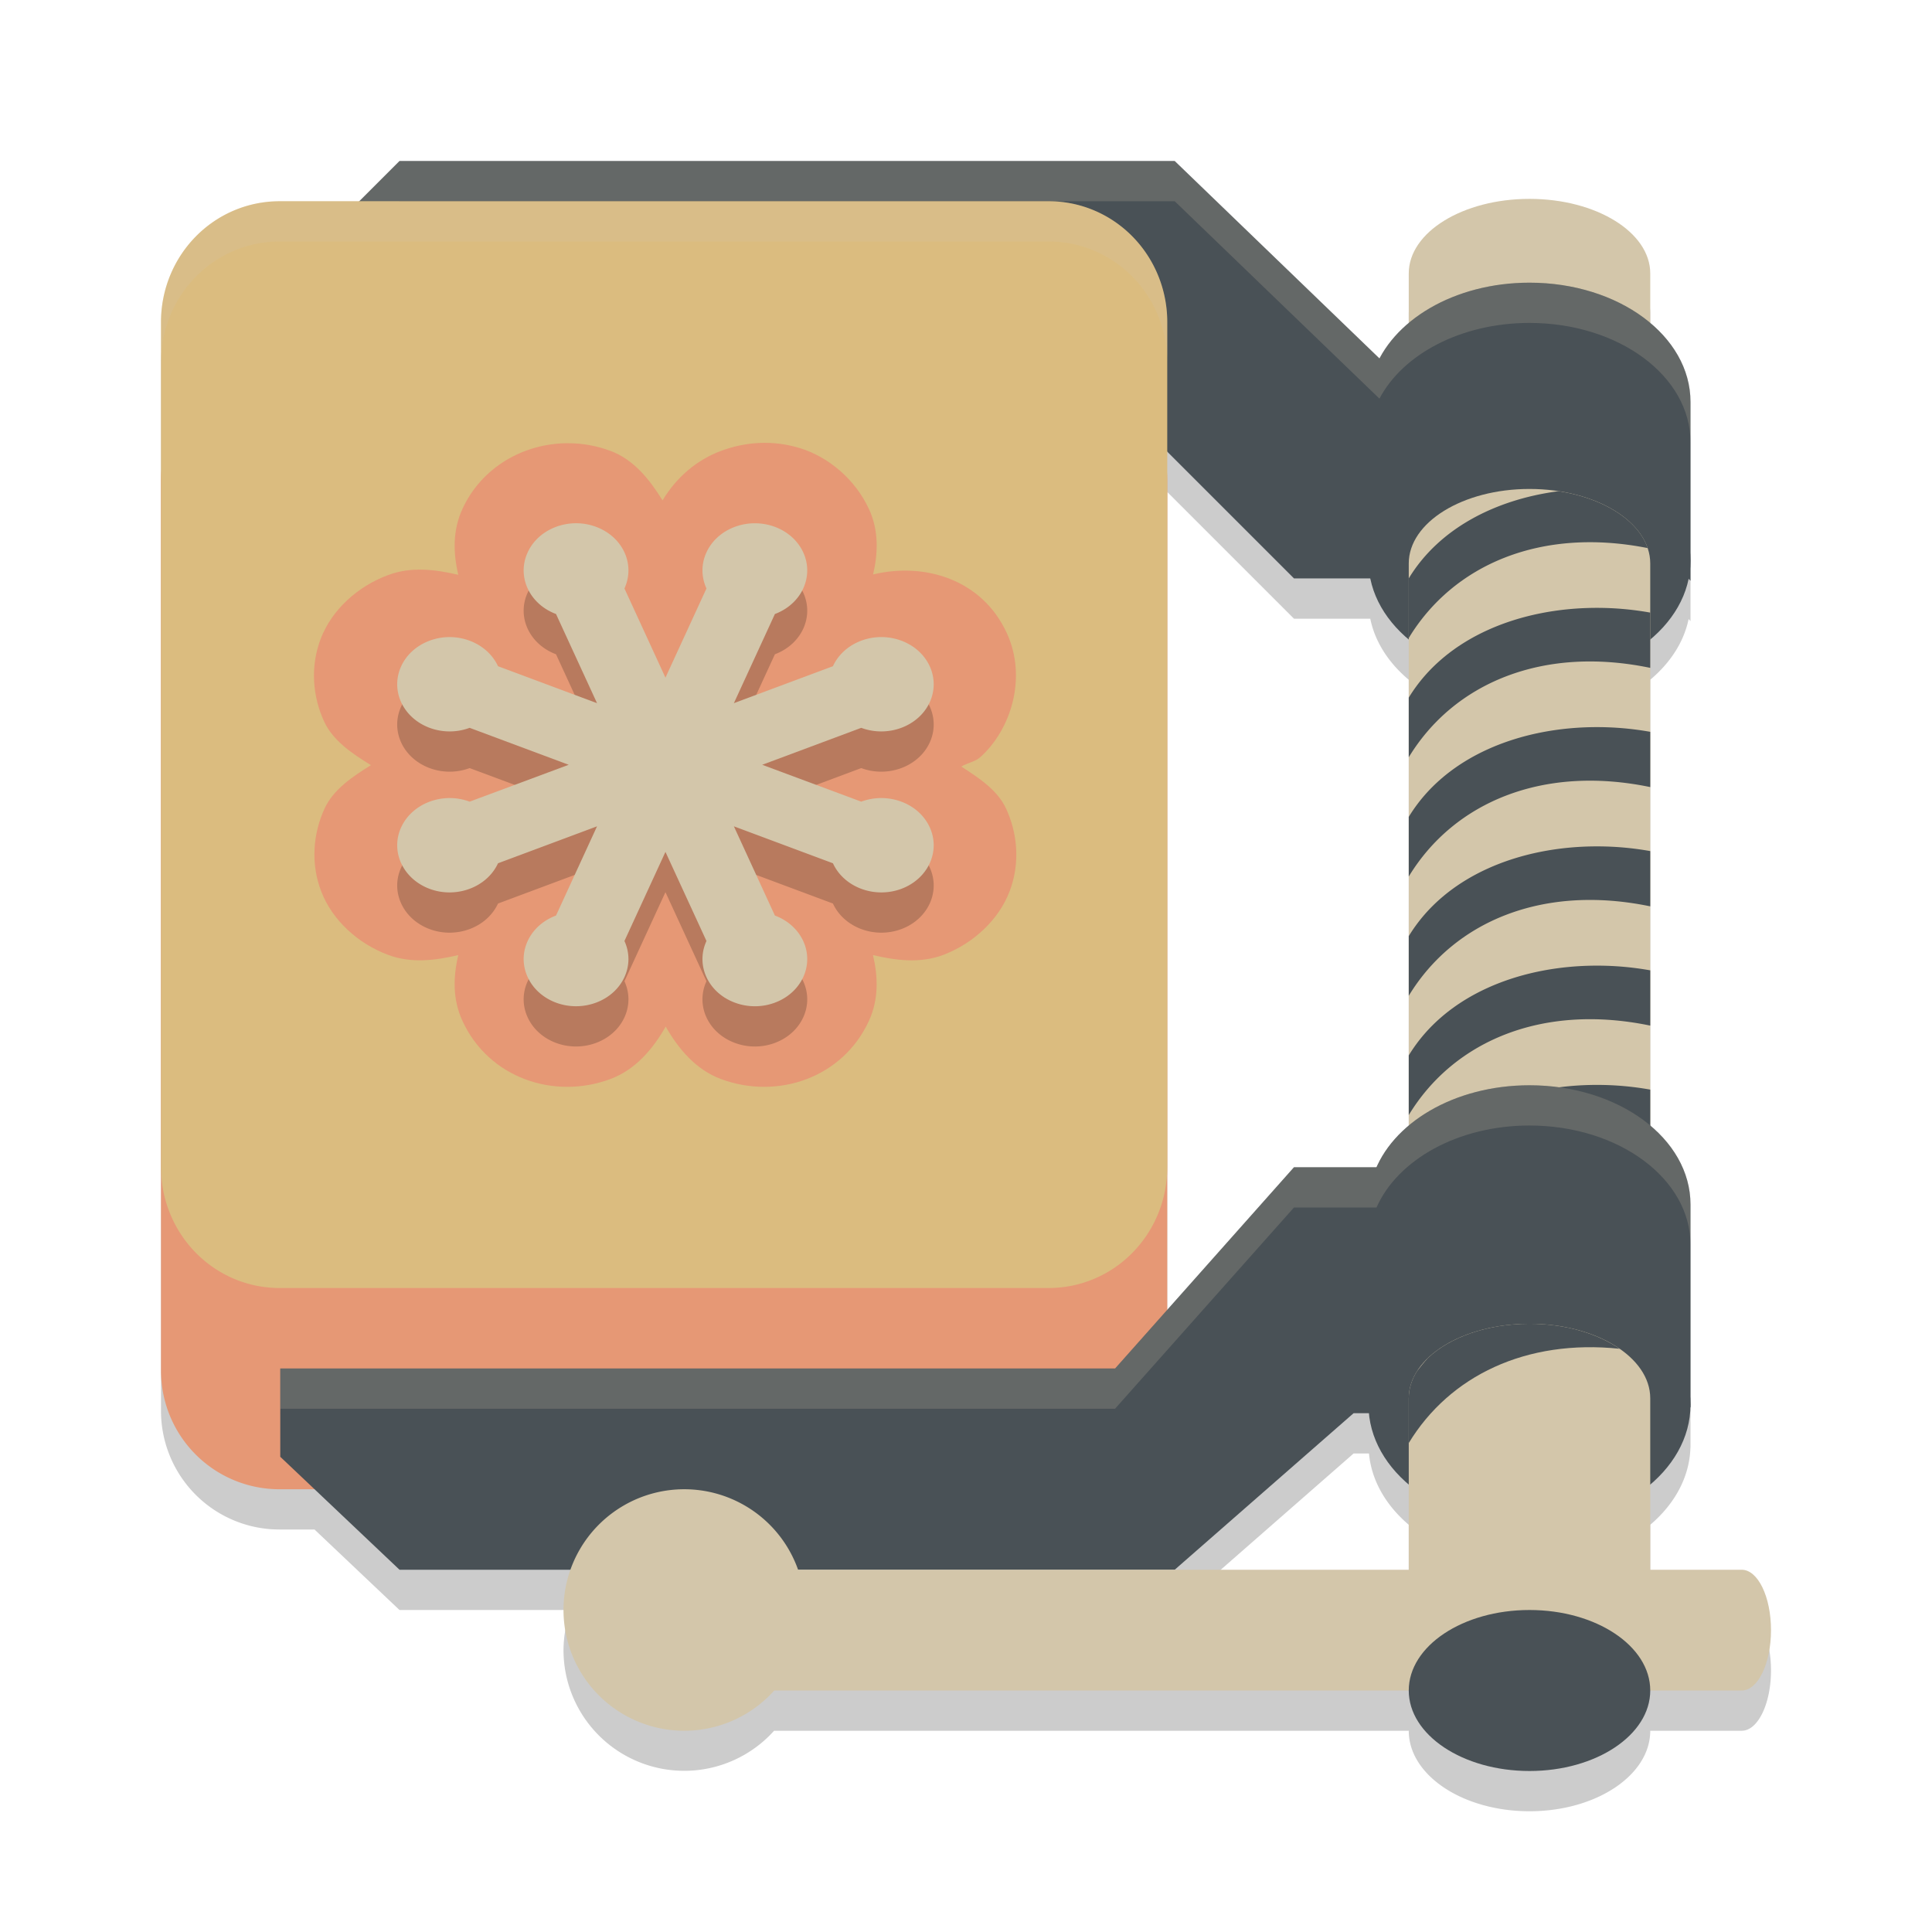<svg xmlns="http://www.w3.org/2000/svg" width="48" height="48" version="1.1">
 <path style="opacity:0.2" d="m 9.926,5 -1,1 H 6.941 A 2.941,3 0 0 0 6.229,6.096 2.941,3 0 0 0 6.01,6.174 2.941,3 0 0 0 5.561,6.363 2.941,3 0 0 0 5.334,6.51 2.941,3 0 0 0 4.973,6.791 2.941,3 0 0 0 4.775,6.994 2.941,3 0 0 0 4.502,7.357 2.941,3 0 0 0 4.357,7.592 2.941,3 0 0 0 4.176,8.039 2.941,3 0 0 0 4.092,8.279 2.941,3 0 0 0 4,9 v 1 20 5.053 A 2.941,2.947 0 0 0 6.941,38 h 0.873 l 2.111,2 H 14.178 A 3,3 0 0 0 14,41 3,3 0 0 0 19.232,43 H 35 c 0,1.105 1.343,2 3,2 1.657,0 3,-0.895 3,-2 h 2.273 C 43.675,43 44,42.329 44,41.5 44,40.671 43.675,40 43.273,40 H 41 v -2.117 c 0.603,-0.513 0.976,-1.181 0.998,-1.914 l 0.002,0.002 v -4.045 -1 c 0,-0.755 -0.378,-1.441 -1,-1.963 v -0.891 -1.59 -1.373 -1.592 -1.371 -1.592 -1.373 -1.59 -0.703 c 0.495,-0.416 0.835,-0.935 0.953,-1.508 L 42,15.43 v -3.443 -1 c 0,-0.307 -0.064,-0.605 -0.18,-0.883 0,0 0,-0.002 0,-0.002 -0.077,-0.185 -0.178,-0.362 -0.301,-0.529 0,0 0,-0.002 0,-0.002 C 41.458,9.487 41.39,9.405 41.318,9.326 41.221,9.22 41.114,9.118 41,9.021 V 7.793 c 0,-1.023 -1.343,-1.852 -3,-1.852 -1.657,0 -3,0.829 -3,1.852 v 1.23 c -0.042,0.035 -0.085,0.071 -0.125,0.107 -0.008,0.007 -0.015,0.016 -0.023,0.023 -0.115,0.108 -0.219,0.222 -0.312,0.342 -0.006,0.008 -0.012,0.016 -0.018,0.023 -0.093,0.121 -0.177,0.248 -0.246,0.379 -0.001,0.002 -0.003,0.004 -0.004,0.006 L 29.186,5 Z M 29,12.223 l 3.148,3.148 h 1.896 C 34.161,15.948 34.502,16.471 35,16.889 v 1.445 1.48 1.482 1.48 1.482 1.48 1.482 1.48 0.262 C 34.645,29.263 34.37,29.613 34.199,30 H 32.148 L 29,33.541 v -20.594 z m 4.629,23.889 h 0.383 C 34.075,36.789 34.437,37.403 35,37.883 V 40 h -5.814 z"/>
 <path style="fill:#d3c6aa" d="m 38,4.941 c -1.657,0 -3,0.829 -3,1.852 V 10.126 h 6 V 6.793 C 41,5.77 39.657,4.941 38,4.941 Z m 0,0"/>
 <path style="fill:#e69875" d="M 6.941,9 H 26.059 A 2.941,2.947 0 0 1 29,11.947 V 34.053 A 2.941,2.947 0 0 1 26.059,37 H 6.941 A 2.941,2.947 0 0 1 4,34.053 V 11.947 A 2.941,2.947 0 0 1 6.941,9 Z m 0,0"/>
 <path fill="#495156" d="M 9.926,5.481 6.963,8.444 V 9.926 h 20.741 l 4.444,4.444 h 7.629 l 0.741,-0.741 V 9.926 h -6.148 L 29.185,5.481 Z M 32.148,30.667 27.704,35.111 H 6.963 V 36.193 L 9.926,39 H 29.185 l 4.444,-3.889 h 7.148 l 0.741,-0.741 -0.741,-0.741 0.741,-2.963 z"/>
 <path fill="#495156" d="M 9.926,4 6.963,6.963 V 8.444 H 27.704 L 32.148,13 h 7.629 l 0.741,0.63 V 9.685 L 39.778,9 H 34.37 L 29.185,4 Z M 32.148,29 27.704,34 H 6.963 v 1.111 L 9.926,38 H 29.185 l 4.444,-4 h 6.848 l 0.741,0.37 V 29.926 L 40.465,29 Z"/>
 <path style="fill:#495156" d="m 38,7.023 c -1.871,0 -3.433,0.942 -3.875,2.222 H 34 l 0.5,4.444 h 6.833 L 42,14.43 V 9.986 C 42,8.343 40.216,7.023 38,7.023 Z"/>
 <path fill="#495156" d="m 38,10.967 c 2.21,0 4,1.327 4,2.963 0,1.636 -1.79,2.963 -4,2.963 -2.21,0 -4,-1.327 -4,-2.963 0,-1.636 1.79,-2.963 4,-2.963 z m 0,0"/>
 <path style="fill:#d3c6aa" d="m 38,12.148 c -1.657,0 -3,0.829 -3,1.852 v 16.667 h 6 V 14 c 0,-1.023 -1.343,-1.852 -3,-1.852 z m 0,0"/>
 <path style="fill:#495156" d="M 38.718,12.204 C 37.166,12.409 35.759,13.12 35,14.37 v 1.481 c 1.116,-1.837 3.301,-2.758 5.936,-2.234 -0.236,-0.695 -1.106,-1.245 -2.218,-1.414 z M 39.679,15.102 C 37.765,15.101 35.914,15.829 35,17.333 v 1.481 C 36.125,16.963 38.337,16.04 41,16.593 V 15.22 A 7.424,7.332 0 0 0 39.679,15.102 Z m 0,2.963 C 37.765,18.064 35.914,18.791 35,20.296 v 1.481 c 1.125,-1.852 3.337,-2.775 6,-2.222 v -1.373 a 7.424,7.332 0 0 0 -1.321,-0.117 z m 0,2.963 C 37.765,21.027 35.914,21.754 35,23.259 v 1.481 c 1.125,-1.852 3.337,-2.775 6,-2.222 v -1.373 a 7.424,7.332 0 0 0 -1.321,-0.117 z m 0,2.963 C 37.765,23.99 35.914,24.717 35,26.222 v 1.481 c 1.125,-1.852 3.337,-2.775 6,-2.222 v -1.373 a 7.424,7.332 0 0 0 -1.321,-0.117 z m 0,2.963 C 37.765,26.953 35.914,27.68 35,29.185 v 1.481 c 1.125,-1.852 3.337,-2.775 6,-2.222 V 27.071 a 7.424,7.332 0 0 0 -1.321,-0.117 z"/>
 <path style="fill:#495156" d="m 38,26.963 c -1.871,0 -3.433,0.942 -3.875,2.222 H 34 L 34.7,34.23 41.333,34.23 42,34.97 v -5.044 c 0,-1.642 -1.784,-2.963 -4,-2.963 z"/>
 <path fill="#495156" d="m 38,31.9 c 2.21,0 4,1.343 4,3 0,1.657 -1.79,3 -4,3 -2.21,0 -4,-1.343 -4,-3 0,-1.657 1.79,-3 4,-3 z m 0,0"/>
 <path style="fill:#d3c6aa" d="m 40.727,39 h 2.545 C 43.675,39 44,39.671 44,40.5 44,41.329 43.675,42 43.273,42 H 40.727 C 40.325,42 40,41.329 40,40.5 40,39.671 40.325,39 40.727,39 Z m 0,0"/>
 <path style="fill:#d3c6aa" d="m 38,32.889 c -1.657,0 -3,0.829 -3,1.852 V 42 h 6 v -7.259 c 0,-1.023 -1.343,-1.852 -3,-1.852 z"/>
 <path style="fill:#d3c6aa" d="m 20,40 a 3,3 0 1 1 -6,0 3,3 0 0 1 6,0 z m 0,0"/>
 <path style="fill:#d3c6aa" d="M 18.756,39 H 35.244 C 35.662,39 36,39.671 36,40.5 36,41.329 35.662,42 35.244,42 H 18.756 C 18.338,42 18,41.329 18,40.5 18,39.671 18.338,39 18.756,39 Z"/>
 <path style="fill:#495156" d="m 35,42 c 0,-1.105 1.343,-2 3,-2 1.657,0 3,0.895 3,2 0,1.105 -1.343,2 -3,2 -1.657,0 -3,-0.895 -3,-2 z m 0,0"/>
 <path style="fill:#495156" d="m 38,32.889 c -1.057,0 -1.985,0.338 -2.52,0.848 -0.097,0.104 -0.188,0.214 -0.274,0.328 C 35.074,34.274 35,34.502 35,34.741 v 1.111 c 1.016,-1.672 2.917,-2.586 5.238,-2.342 C 39.688,33.13 38.891,32.889 38,32.889 Z"/>
 <path style="opacity:0.2;fill:#d3c6aa" d="M 9.926,4 6.963,6.963 v 1 L 9.926,5 H 29.186 l 5.086,4.904 C 34.852,8.801 36.299,8.023 38,8.023 c 2.216,0 4,1.321 4,2.963 V 9.986 c 0,-1.642 -1.784,-2.963 -4,-2.963 -1.701,0 -3.148,0.778 -3.729,1.881 L 29.186,4 Z M 38,26.963 c -1.779,0 -3.278,0.852 -3.801,2.037 h -2.051 l -4.445,5 H 6.963 v 1 H 27.703 l 4.445,-5 h 2.051 C 34.722,28.815 36.221,27.963 38,27.963 c 2.216,0 4,1.321 4,2.963 v -1 c 0,-1.642 -1.784,-2.963 -4,-2.963 z"/>
 <path style="fill:#dbbc7f" d="M 6.941,5 H 26.059 A 2.941,3 0 0 1 29,8 V 29 a 2.941,3 0 0 1 -2.941,3 H 6.941 A 2.941,3 0 0 1 4,29 V 8 A 2.941,3 0 0 1 6.941,5 Z m 0,0"/>
 <path style="fill:#e69875" d="m 14.096,11.011 c -1.091,0.008 -2.131,0.596 -2.608,1.636 -0.246,0.535 -0.228,1.098 -0.102,1.634 -0.566,-0.132 -1.162,-0.21 -1.737,0.004 -0.756,0.277 -1.397,0.858 -1.674,1.567 -0.277,0.711 -0.205,1.46 0.077,2.072 0.219,0.477 0.692,0.796 1.164,1.086 -0.467,0.29 -0.935,0.606 -1.153,1.08 -0.28,0.61 -0.354,1.355 -0.08,2.063 0.273,0.708 0.91,1.292 1.662,1.572 0.576,0.214 1.173,0.137 1.741,0.004 -0.127,0.537 -0.144,1.098 0.103,1.634 0.651,1.418 2.275,1.969 3.679,1.444 0.617,-0.23 1.054,-0.743 1.371,-1.302 0.318,0.559 0.753,1.072 1.369,1.302 1.405,0.525 3.031,-0.026 3.681,-1.446 0.245,-0.534 0.226,-1.096 0.1,-1.632 0.569,0.133 1.167,0.212 1.745,-0.004 l 0.008,-0.002 0.008,-0.004 c 0.742,-0.287 1.367,-0.873 1.634,-1.576 0.267,-0.703 0.193,-1.443 -0.086,-2.049 -0.211,-0.459 -0.668,-0.762 -1.115,-1.049 0.152,-0.092 0.344,-0.118 0.475,-0.236 0.769,-0.692 1.161,-1.981 0.657,-3.078 -0.619,-1.347 -2.054,-1.765 -3.323,-1.459 0.124,-0.534 0.143,-1.092 -0.102,-1.624 v -0.002 h -0.002 c -0.344,-0.747 -1.015,-1.295 -1.703,-1.509 -0.688,-0.214 -1.369,-0.16 -1.976,0.067 -0.572,0.213 -1.089,0.63 -1.448,1.228 -0.319,-0.515 -0.709,-1.01 -1.289,-1.228 -5.97e-4,-2.26e-4 -0.001,2.24e-4 -0.002,0 -0.345,-0.13 -0.706,-0.194 -1.072,-0.192 z m 8.323,9.991 c -0.042,0.016 -0.078,-0.052 -0.025,0.063 l -0.006,-0.013 c 0.01,-0.011 0.065,-0.063 0.015,-0.044 z"/>
 <path style="opacity:0.2" d="m 14.302,14 c -0.506,0.004 -0.987,0.275 -1.192,0.724 -0.276,0.597 0.04,1.282 0.704,1.531 l 1.019,2.215 -2.46,-0.918 c -0.276,-0.597 -1.038,-0.882 -1.7,-0.634 -0.665,0.247 -0.98,0.932 -0.705,1.531 0.276,0.597 1.036,0.881 1.7,0.634 l 2.461,0.918 -2.461,0.916 c -0.664,-0.247 -1.424,0.037 -1.7,0.635 -0.275,0.597 0.04,1.282 0.705,1.531 0.662,0.247 1.424,-0.037 1.7,-0.635 l 2.46,-0.918 -1.019,2.217 c -0.664,0.247 -0.98,0.932 -0.704,1.529 0.275,0.599 1.036,0.882 1.7,0.634 0.664,-0.247 0.979,-0.932 0.704,-1.531 l 1.019,-2.214 1.019,2.214 c -0.275,0.599 0.04,1.284 0.704,1.531 0.664,0.249 1.425,-0.035 1.7,-0.634 0.275,-0.597 -0.04,-1.282 -0.704,-1.529 l -1.019,-2.217 2.461,0.918 c 0.275,0.598 1.035,0.882 1.7,0.635 0.664,-0.249 0.979,-0.933 0.704,-1.531 -0.275,-0.599 -1.036,-0.882 -1.701,-0.635 l -2.46,-0.916 2.46,-0.918 c 0.665,0.247 1.426,-0.037 1.701,-0.634 0.275,-0.599 -0.04,-1.284 -0.704,-1.531 -0.665,-0.249 -1.426,0.037 -1.7,0.634 l -2.461,0.918 1.019,-2.215 c 0.664,-0.249 0.979,-0.933 0.704,-1.531 -0.275,-0.599 -1.036,-0.881 -1.7,-0.634 -0.664,0.247 -0.979,0.932 -0.704,1.53 l -1.019,2.216 -1.019,-2.216 c 0.275,-0.599 -0.04,-1.283 -0.704,-1.53 a 1.407,1.407 0 0 0 -0.507,-0.09 z m 0,0"/>
 <path style="fill:#d3c6aa" d="m 14.302,13 c -0.506,0.004 -0.987,0.275 -1.192,0.724 -0.276,0.597 0.04,1.282 0.704,1.531 l 1.019,2.215 -2.46,-0.918 c -0.276,-0.597 -1.038,-0.882 -1.7,-0.634 -0.665,0.247 -0.98,0.932 -0.705,1.531 0.276,0.597 1.036,0.881 1.7,0.634 l 2.461,0.918 -2.461,0.916 c -0.664,-0.247 -1.424,0.037 -1.7,0.635 -0.275,0.597 0.04,1.282 0.705,1.531 0.662,0.247 1.424,-0.037 1.7,-0.635 l 2.46,-0.918 -1.019,2.217 c -0.664,0.247 -0.98,0.932 -0.704,1.529 0.275,0.599 1.036,0.882 1.7,0.634 0.664,-0.247 0.979,-0.932 0.704,-1.531 l 1.019,-2.214 1.019,2.214 c -0.275,0.599 0.04,1.284 0.704,1.531 0.664,0.249 1.425,-0.035 1.7,-0.634 0.275,-0.597 -0.04,-1.282 -0.704,-1.529 l -1.019,-2.217 2.461,0.918 c 0.275,0.598 1.035,0.882 1.7,0.635 0.664,-0.249 0.979,-0.933 0.704,-1.531 -0.275,-0.599 -1.036,-0.882 -1.701,-0.635 l -2.46,-0.916 2.46,-0.918 c 0.665,0.247 1.426,-0.037 1.701,-0.634 0.275,-0.599 -0.04,-1.284 -0.704,-1.531 -0.665,-0.249 -1.426,0.037 -1.7,0.634 l -2.461,0.918 1.019,-2.215 c 0.664,-0.249 0.979,-0.933 0.704,-1.531 -0.275,-0.599 -1.036,-0.881 -1.7,-0.634 -0.664,0.247 -0.979,0.932 -0.704,1.53 l -1.019,2.216 -1.019,-2.216 c 0.275,-0.599 -0.04,-1.283 -0.704,-1.53 a 1.407,1.407 0 0 0 -0.507,-0.09 z m 0,0"/>
 <path style="opacity:0.2;fill:#d3c6aa" d="M 6.941,5 A 2.941,3 0 0 0 4,8 V 9 A 2.941,3 0 0 1 6.941,6 H 26.059 A 2.941,3 0 0 1 29,9 V 8 A 2.941,3 0 0 0 26.059,5 Z"/>
</svg>

